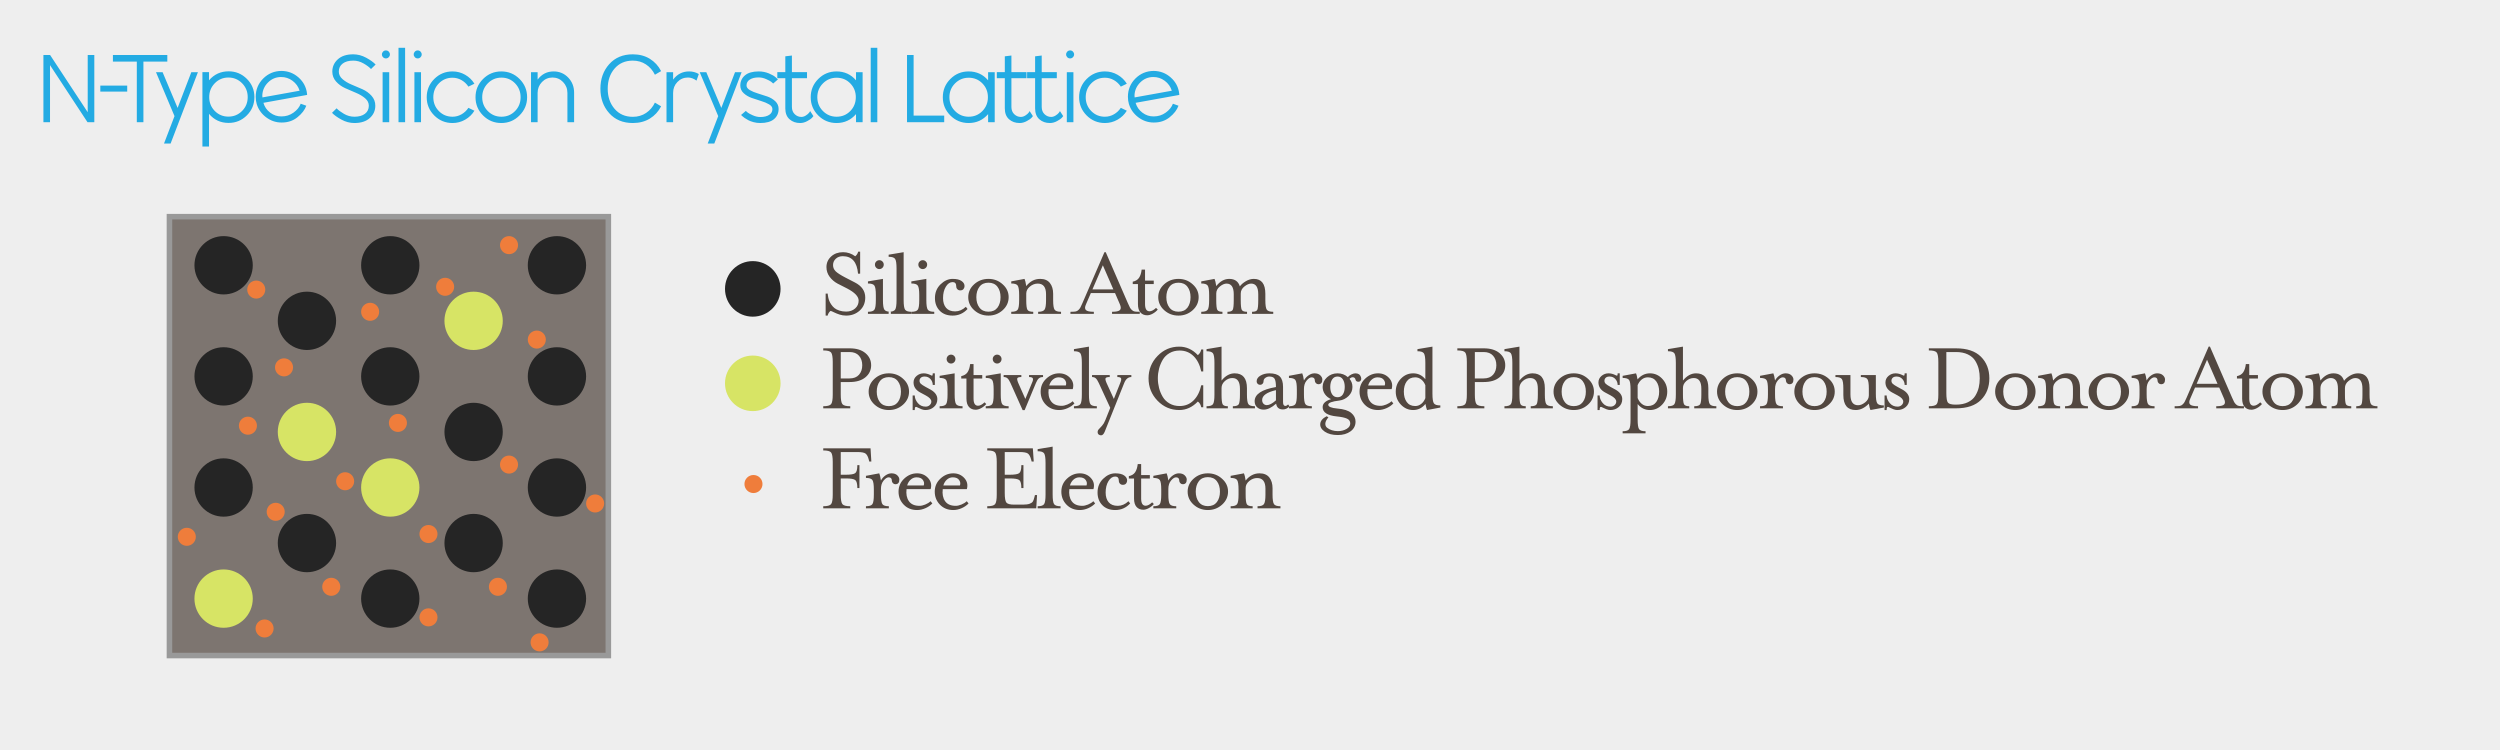 <?xml version="1.0" encoding="UTF-8"?>
<svg width="900px" height="270px" viewBox="0 0 900 270" version="1.1" xmlns="http://www.w3.org/2000/svg" xmlns:xlink="http://www.w3.org/1999/xlink">
    <!-- Generator: Sketch 52.5 (67469) - http://www.bohemiancoding.com/sketch -->
    <title>N-Type_Silicon_Crystal_Lattice</title>
    <desc>Created with Sketch.</desc>
    <g id="N-Type_Silicon_Crystal_Lattice" stroke="none" stroke-width="1" fill="none" fill-rule="evenodd">
        <rect id="Rectangle" fill="#EEEEEE" x="0" y="0" width="900" height="430"></rect>
        <g id="Illustration" transform="translate(60, 77)">
            <g id="Lattice">
                <g>
                    <rect id="Rectangle" stroke="#999999" stroke-width="2" fill="#7D7570" x="1" y="1" width="158" height="158"></rect>
                    <circle id="Oval-Copy-3" fill="#252525" cx="20.5" cy="18.5" r="10.5"></circle>
                    <circle id="Oval-Copy-5" fill="#252525" cx="20.5" cy="58.5" r="10.5"></circle>
                    <circle id="Oval-Copy-6" fill="#252525" cx="20.5" cy="98.5" r="10.5"></circle>
                    <circle id="Oval-Copy-10" fill="#252525" cx="50.5" cy="38.5" r="10.5"></circle>
                    <circle id="Oval-Copy-9" fill="#D7E465" cx="50.5" cy="78.5" r="10.5"></circle>
                    <circle id="Oval-Copy-31" fill="#EF7D3B" cx="29.25" cy="76.25" r="3.25"></circle>
                    <circle id="Oval-Copy-32" fill="#EF7D3B" cx="42.25" cy="55.25" r="3.25"></circle>
                    <circle id="Oval-Copy-33" fill="#EF7D3B" cx="32.25" cy="27.25" r="3.25"></circle>
                    <circle id="Oval-Copy-34" fill="#EF7D3B" cx="73.25" cy="35.25" r="3.25"></circle>
                    <circle id="Oval-Copy-35" fill="#EF7D3B" cx="83.25" cy="75.25" r="3.25"></circle>
                    <circle id="Oval-Copy-36" fill="#EF7D3B" cx="64.25" cy="96.25" r="3.25"></circle>
                    <circle id="Oval-Copy-37" fill="#EF7D3B" cx="39.25" cy="107.25" r="3.25"></circle>
                    <circle id="Oval-Copy-38" fill="#EF7D3B" cx="35.25" cy="149.25" r="3.25"></circle>
                    <circle id="Oval-Copy-39" fill="#EF7D3B" cx="7.25" cy="116.25" r="3.25"></circle>
                    <circle id="Oval-Copy-40" fill="#EF7D3B" cx="59.25" cy="134.25" r="3.25"></circle>
                    <circle id="Oval-Copy-41" fill="#EF7D3B" cx="119.25" cy="134.25" r="3.25"></circle>
                    <circle id="Oval-Copy-42" fill="#EF7D3B" cx="94.25" cy="115.25" r="3.25"></circle>
                    <circle id="Oval-Copy-43" fill="#EF7D3B" cx="94.25" cy="145.25" r="3.25"></circle>
                    <circle id="Oval-Copy-44" fill="#EF7D3B" cx="134.25" cy="154.25" r="3.25"></circle>
                    <circle id="Oval-Copy-45" fill="#EF7D3B" cx="154.25" cy="104.25" r="3.25"></circle>
                    <circle id="Oval-Copy-46" fill="#EF7D3B" cx="123.25" cy="90.25" r="3.25"></circle>
                    <circle id="Oval-Copy-47" fill="#EF7D3B" cx="133.25" cy="45.25" r="3.25"></circle>
                    <circle id="Oval-Copy-48" fill="#EF7D3B" cx="123.25" cy="11.25" r="3.25"></circle>
                    <circle id="Oval-Copy-49" fill="#EF7D3B" cx="100.25" cy="26.25" r="3.25"></circle>
                    <circle id="Oval-Copy-8" fill="#252525" cx="50.5" cy="118.5" r="10.5"></circle>
                    <circle id="Oval-Copy-26" fill="#D7E465" cx="110.5" cy="38.5" r="10.5"></circle>
                    <circle id="Oval-Copy-25" fill="#252525" cx="110.5" cy="78.5" r="10.5"></circle>
                    <circle id="Oval-Copy-24" fill="#252525" cx="110.5" cy="118.5" r="10.5"></circle>
                    <circle id="Oval-Copy-7" fill="#D7E465" cx="20.5" cy="138.5" r="10.5"></circle>
                    <circle id="Oval-Copy-23" fill="#252525" cx="80.5" cy="18.5" r="10.5"></circle>
                    <circle id="Oval-Copy-22" fill="#252525" cx="80.5" cy="58.5" r="10.5"></circle>
                    <circle id="Oval-Copy-21" fill="#D7E465" cx="80.5" cy="98.5" r="10.5"></circle>
                    <circle id="Oval-Copy-20" fill="#252525" cx="80.5" cy="138.5" r="10.5"></circle>
                    <circle id="Oval-Copy-30" fill="#252525" cx="140.5" cy="18.5" r="10.5"></circle>
                    <circle id="Oval-Copy-29" fill="#252525" cx="140.5" cy="58.5" r="10.5"></circle>
                    <circle id="Oval-Copy-28" fill="#252525" cx="140.5" cy="98.5" r="10.5"></circle>
                    <circle id="Oval-Copy-27" fill="#252525" cx="140.5" cy="138.5" r="10.5"></circle>
                </g>
            </g>
            <g id="Index" transform="translate(201, 11)">
                <g id="Free-Hole" transform="translate(7, 70)">
                    <circle id="Oval-Copy-11" fill="#EF7D3B" cx="3.25" cy="16.25" r="3.25"></circle>
                    <path d="M34.668,4.732 L34.668,12.904 L36.468,12.904 C38.268,12.904 39.414,12.706 39.906,12.31 C40.398,11.914 40.644,10.96 40.644,9.448 L41.4,9.448 L41.4,17.692 L40.644,17.692 C40.644,16.18 40.398,15.226 39.906,14.83 C39.414,14.434 38.268,14.236 36.468,14.236 L34.668,14.236 L34.668,20.032 C34.668,21.832 34.866,22.984 35.262,23.488 C35.658,23.992 36.6,24.244 38.088,24.244 L38.088,25 L28.368,25 L28.368,24.244 C29.856,24.244 30.798,23.992 31.194,23.488 C31.59,22.984 31.788,21.832 31.788,20.032 L31.788,8.332 C31.788,6.532 31.59,5.386 31.194,4.894 C30.798,4.402 29.856,4.156 28.368,4.156 L28.368,3.4 L45.396,3.4 L45.684,8.152 L44.928,8.152 L44.748,7.432 C44.484,6.4 44.112,5.692 43.632,5.308 C43.152,4.924 42.144,4.732 40.608,4.732 L34.668,4.732 Z M55.764,14.632 C55.764,15.76 55.284,16.324 54.324,16.324 C53.988,16.324 53.694,16.192 53.442,15.928 C53.19,15.664 53.064,15.364 53.064,15.028 C53.064,14.236 52.68,13.84 51.912,13.84 C51.36,13.84 50.76,14.224 50.112,14.992 C49.464,15.76 49.14,16.78 49.14,18.052 L49.14,20.032 C49.14,21.832 49.314,22.984 49.662,23.488 C50.01,23.992 50.784,24.244 51.984,24.244 L51.984,25 L43.74,25 L43.74,24.244 C44.94,24.244 45.714,23.992 46.062,23.488 C46.41,22.984 46.584,21.832 46.584,20.032 L46.584,18.232 C46.584,16.456 46.41,15.316 46.062,14.812 C45.714,14.308 44.94,14.056 43.74,14.056 L43.74,13.3 L48.528,12.4 C48.744,12.856 48.948,13.72 49.14,14.992 C49.5,14.272 50.04,13.66 50.76,13.156 C51.48,12.652 52.2,12.4 52.92,12.4 C53.832,12.4 54.534,12.64 55.026,13.12 C55.518,13.6 55.764,14.104 55.764,14.632 Z M58.572,16.756 L64.548,16.756 C64.788,16.084 64.686,15.43 64.242,14.794 C63.798,14.158 63.036,13.84 61.956,13.84 C61.188,13.84 60.498,14.104 59.886,14.632 C59.274,15.16 58.836,15.868 58.572,16.756 Z M58.356,18.088 C58.14,19.864 58.422,21.31 59.202,22.426 C59.982,23.542 61.26,24.1 63.036,24.1 C63.636,24.1 64.32,23.944 65.088,23.632 C65.856,23.32 66.492,22.924 66.996,22.444 L67.644,23.236 C66.996,23.932 66.168,24.502 65.16,24.946 C64.152,25.39 63.144,25.612 62.136,25.612 C60.192,25.612 58.596,24.97 57.348,23.686 C56.1,22.402 55.476,20.836 55.476,18.988 C55.476,17.14 56.154,15.58 57.51,14.308 C58.866,13.036 60.408,12.4 62.136,12.4 C63.768,12.4 65.1,12.97 66.132,14.11 C67.164,15.25 67.464,16.576 67.032,18.088 L58.356,18.088 Z M71.604,16.756 L77.58,16.756 C77.82,16.084 77.718,15.43 77.274,14.794 C76.83,14.158 76.068,13.84 74.988,13.84 C74.22,13.84 73.53,14.104 72.918,14.632 C72.306,15.16 71.868,15.868 71.604,16.756 Z M71.388,18.088 C71.172,19.864 71.454,21.31 72.234,22.426 C73.014,23.542 74.292,24.1 76.068,24.1 C76.668,24.1 77.352,23.944 78.12,23.632 C78.888,23.32 79.524,22.924 80.028,22.444 L80.676,23.236 C80.028,23.932 79.2,24.502 78.192,24.946 C77.184,25.39 76.176,25.612 75.168,25.612 C73.224,25.612 71.628,24.97 70.38,23.686 C69.132,22.402 68.508,20.836 68.508,18.988 C68.508,17.14 69.186,15.58 70.542,14.308 C71.898,13.036 73.44,12.4 75.168,12.4 C76.8,12.4 78.132,12.97 79.164,14.11 C80.196,15.25 80.496,16.576 80.064,18.088 L71.388,18.088 Z M87.408,25 L87.408,24.244 C88.896,24.244 89.838,23.992 90.234,23.488 C90.63,22.984 90.828,21.832 90.828,20.032 L90.828,8.332 C90.828,6.532 90.63,5.386 90.234,4.894 C89.838,4.402 88.896,4.156 87.408,4.156 L87.408,3.4 L103.824,3.4 L104.148,8.152 L103.392,8.152 L103.212,7.432 C102.924,6.376 102.54,5.662 102.06,5.29 C101.58,4.918 100.572,4.732 99.036,4.732 L93.708,4.732 L93.708,12.904 L95.508,12.904 C97.308,12.904 98.454,12.706 98.946,12.31 C99.438,11.914 99.684,10.96 99.684,9.448 L100.44,9.448 L100.44,17.692 L99.684,17.692 C99.684,16.18 99.438,15.226 98.946,14.83 C98.454,14.434 97.308,14.236 95.508,14.236 L93.708,14.236 L93.708,19.492 C93.708,21.292 93.906,22.438 94.302,22.93 C94.698,23.422 95.64,23.668 97.128,23.668 L100.224,23.668 C101.304,23.668 102.126,23.56 102.69,23.344 C103.254,23.128 103.638,22.852 103.842,22.516 C104.046,22.18 104.232,21.652 104.4,20.932 L104.58,20.212 L105.336,20.212 L105.048,25 L87.408,25 Z M113.796,25 L105.552,25 L105.552,24.244 C106.752,24.244 107.526,23.992 107.874,23.488 C108.222,22.984 108.396,21.832 108.396,20.032 L108.396,8.656 C108.396,6.856 108.222,5.704 107.874,5.2 C107.526,4.696 106.752,4.444 105.552,4.444 L105.552,3.688 L110.952,2.788 L110.952,20.032 C110.952,21.832 111.126,22.984 111.474,23.488 C111.822,23.992 112.596,24.244 113.796,24.244 L113.796,25 Z M117.18,16.756 L123.156,16.756 C123.396,16.084 123.294,15.43 122.85,14.794 C122.406,14.158 121.644,13.84 120.564,13.84 C119.796,13.84 119.106,14.104 118.494,14.632 C117.882,15.16 117.444,15.868 117.18,16.756 Z M116.964,18.088 C116.748,19.864 117.03,21.31 117.81,22.426 C118.59,23.542 119.868,24.1 121.644,24.1 C122.244,24.1 122.928,23.944 123.696,23.632 C124.464,23.32 125.1,22.924 125.604,22.444 L126.252,23.236 C125.604,23.932 124.776,24.502 123.768,24.946 C122.76,25.39 121.752,25.612 120.744,25.612 C118.8,25.612 117.204,24.97 115.956,23.686 C114.708,22.402 114.084,20.836 114.084,18.988 C114.084,17.14 114.762,15.58 116.118,14.308 C117.474,13.036 119.016,12.4 120.744,12.4 C122.376,12.4 123.708,12.97 124.74,14.11 C125.772,15.25 126.072,16.576 125.64,18.088 L116.964,18.088 Z M133.488,13.552 C132.528,13.552 131.712,14.104 131.04,15.208 C130.368,16.312 130.032,17.68 130.032,19.312 C130.032,20.8 130.398,21.97 131.13,22.822 C131.862,23.674 132.948,24.1 134.388,24.1 C135.78,24.1 137.064,23.548 138.24,22.444 L138.852,23.236 C137.388,24.82 135.6,25.612 133.488,25.612 C131.52,25.612 129.966,25.024 128.826,23.848 C127.686,22.672 127.116,21.16 127.116,19.312 C127.116,17.32 127.788,15.67 129.132,14.362 C130.476,13.054 131.928,12.4 133.488,12.4 C134.904,12.4 135.972,12.652 136.692,13.156 C137.412,13.66 137.772,14.272 137.772,14.992 C137.772,15.376 137.646,15.73 137.394,16.054 C137.142,16.378 136.74,16.54 136.188,16.54 C135.804,16.54 135.474,16.402 135.198,16.126 C134.922,15.85 134.784,15.508 134.784,15.1 C134.784,14.068 134.352,13.552 133.488,13.552 Z M140.256,14.272 L138.384,14.272 L138.384,13.408 C139.416,13.192 140.172,12.724 140.652,12.004 C141.132,11.284 141.444,10.3 141.588,9.052 L142.812,9.052 L142.812,13.012 L145.944,13.012 L145.944,14.272 L142.812,14.272 L142.812,21.472 C142.812,23.2 143.352,24.064 144.432,24.064 C145.128,24.064 145.908,23.656 146.772,22.84 L147.384,23.452 C146.88,24.052 146.274,24.544 145.566,24.928 C144.858,25.312 144.204,25.504 143.604,25.504 C142.572,25.504 141.756,25.168 141.156,24.496 C140.556,23.824 140.256,22.816 140.256,21.472 L140.256,14.272 Z M159.228,14.632 C159.228,15.76 158.748,16.324 157.788,16.324 C157.452,16.324 157.158,16.192 156.906,15.928 C156.654,15.664 156.528,15.364 156.528,15.028 C156.528,14.236 156.144,13.84 155.376,13.84 C154.824,13.84 154.224,14.224 153.576,14.992 C152.928,15.76 152.604,16.78 152.604,18.052 L152.604,20.032 C152.604,21.832 152.778,22.984 153.126,23.488 C153.474,23.992 154.248,24.244 155.448,24.244 L155.448,25 L147.204,25 L147.204,24.244 C148.404,24.244 149.178,23.992 149.526,23.488 C149.874,22.984 150.048,21.832 150.048,20.032 L150.048,18.232 C150.048,16.456 149.874,15.316 149.526,14.812 C149.178,14.308 148.404,14.056 147.204,14.056 L147.204,13.3 L151.992,12.4 C152.208,12.856 152.412,13.72 152.604,14.992 C152.964,14.272 153.504,13.66 154.224,13.156 C154.944,12.652 155.664,12.4 156.384,12.4 C157.296,12.4 157.998,12.64 158.49,13.12 C158.982,13.6 159.228,14.104 159.228,14.632 Z M171.936,14.344 C173.376,15.616 174.096,17.164 174.096,18.988 C174.096,20.812 173.382,22.372 171.954,23.668 C170.526,24.964 168.816,25.612 166.824,25.612 C164.832,25.612 163.122,24.964 161.694,23.668 C160.266,22.372 159.552,20.812 159.552,18.988 C159.552,17.164 160.266,15.61 161.694,14.326 C163.122,13.042 164.832,12.4 166.824,12.4 C168.816,12.4 170.52,13.048 171.936,14.344 Z M170.064,22.768 C170.808,21.784 171.18,20.524 171.18,18.988 C171.18,17.452 170.808,16.198 170.064,15.226 C169.32,14.254 168.24,13.768 166.824,13.768 C165.408,13.768 164.328,14.26 163.584,15.244 C162.84,16.228 162.468,17.476 162.468,18.988 C162.468,20.5 162.84,21.748 163.584,22.732 C164.328,23.716 165.408,24.208 166.824,24.208 C168.24,24.208 169.32,23.728 170.064,22.768 Z M180.432,14.992 C181.8,13.264 183.468,12.4 185.436,12.4 C186.996,12.4 188.166,12.892 188.946,13.876 C189.726,14.86 190.116,16.156 190.116,17.764 L190.116,20.032 C190.116,21.832 190.29,22.984 190.638,23.488 C190.986,23.992 191.76,24.244 192.96,24.244 L192.96,25 L184.716,25 L184.716,24.244 C185.892,24.244 186.66,23.986 187.02,23.47 C187.38,22.954 187.56,21.808 187.56,20.032 L187.56,17.944 C187.56,15.376 186.564,14.092 184.572,14.092 C183.54,14.092 182.592,14.452 181.728,15.172 C180.864,15.892 180.432,16.732 180.432,17.692 L180.432,20.032 C180.432,21.88 180.576,23.044 180.864,23.524 C181.152,24.004 181.848,24.244 182.952,24.244 L182.952,25 L175.032,25 L175.032,24.244 C176.232,24.244 177.006,23.992 177.354,23.488 C177.702,22.984 177.876,21.832 177.876,20.032 L177.876,18.232 C177.876,16.456 177.702,15.316 177.354,14.812 C177.006,14.308 176.232,14.056 175.032,14.056 L175.032,13.3 L179.82,12.4 C180.036,12.856 180.24,13.72 180.432,14.992 Z" id="Free-Electron-Copy" fill="#524740"></path>
                </g>
                <g id="--Atom" transform="translate(0, 34)">
                    <circle id="Oval-Copy-11" fill="#D7E465" cx="10" cy="16" r="10"></circle>
                    <path d="M44.872,3.4 C47.296,3.4 49.192,3.976 50.56,5.128 C51.928,6.28 52.612,7.732 52.612,9.484 C52.612,11.236 51.928,12.682 50.56,13.822 C49.192,14.962 47.296,15.532 44.872,15.532 L41.668,15.532 L41.668,20.032 C41.668,21.832 41.866,22.984 42.262,23.488 C42.658,23.992 43.6,24.244 45.088,24.244 L45.088,25 L35.368,25 L35.368,24.244 C36.856,24.244 37.798,23.992 38.194,23.488 C38.59,22.984 38.788,21.832 38.788,20.032 L38.788,8.332 C38.788,6.532 38.59,5.386 38.194,4.894 C37.798,4.402 36.856,4.156 35.368,4.156 L35.368,3.4 L44.872,3.4 Z M44.836,14.236 C46.324,14.236 47.458,13.792 48.238,12.904 C49.018,12.016 49.408,10.876 49.408,9.484 C49.408,8.092 49.018,6.952 48.238,6.064 C47.458,5.176 46.324,4.732 44.836,4.732 L41.668,4.732 L41.668,14.236 L44.836,14.236 Z M64.096,14.344 C65.536,15.616 66.256,17.164 66.256,18.988 C66.256,20.812 65.542,22.372 64.114,23.668 C62.686,24.964 60.976,25.612 58.984,25.612 C56.992,25.612 55.282,24.964 53.854,23.668 C52.426,22.372 51.712,20.812 51.712,18.988 C51.712,17.164 52.426,15.61 53.854,14.326 C55.282,13.042 56.992,12.4 58.984,12.4 C60.976,12.4 62.68,13.048 64.096,14.344 Z M62.224,22.768 C62.968,21.784 63.34,20.524 63.34,18.988 C63.34,17.452 62.968,16.198 62.224,15.226 C61.48,14.254 60.4,13.768 58.984,13.768 C57.568,13.768 56.488,14.26 55.744,15.244 C55,16.228 54.628,17.476 54.628,18.988 C54.628,20.5 55,21.748 55.744,22.732 C56.488,23.716 57.568,24.208 58.984,24.208 C60.4,24.208 61.48,23.728 62.224,22.768 Z M76.444,21.688 C76.444,22.84 76.03,23.782 75.202,24.514 C74.374,25.246 73.36,25.612 72.16,25.612 C71.728,25.612 71.284,25.528 70.828,25.36 C70.372,25.192 70.006,25.03 69.73,24.874 C69.454,24.718 69.196,24.598 68.956,24.514 C68.716,24.43 68.548,24.472 68.452,24.64 C68.356,24.808 68.308,25.132 68.308,25.612 L67.552,25.612 L67.552,20.356 L68.308,20.356 C68.308,21.292 68.668,22.198 69.388,23.074 C70.108,23.95 71.056,24.388 72.232,24.388 C72.808,24.388 73.294,24.208 73.69,23.848 C74.086,23.488 74.284,23.056 74.284,22.552 C74.284,21.808 73.612,21.076 72.268,20.356 L70.252,19.276 C68.668,18.412 67.876,17.212 67.876,15.676 C67.876,14.74 68.242,13.96 68.974,13.336 C69.706,12.712 70.552,12.4 71.512,12.4 C72.328,12.4 73.168,12.616 74.032,13.048 C74.32,13.216 74.518,13.27 74.626,13.21 C74.734,13.15 74.788,12.88 74.788,12.4 L75.544,12.4 L75.544,16.576 L74.788,16.576 C74.788,15.784 74.518,15.082 73.978,14.47 C73.438,13.858 72.736,13.552 71.872,13.552 C71.272,13.552 70.816,13.696 70.504,13.984 C70.192,14.272 70.036,14.644 70.036,15.1 C70.036,15.508 70.192,15.862 70.504,16.162 C70.816,16.462 71.392,16.84 72.232,17.296 L73.96,18.232 C75.616,19.168 76.444,20.32 76.444,21.688 Z M85.516,25 L77.272,25 L77.272,24.244 C78.472,24.244 79.246,23.992 79.594,23.488 C79.942,22.984 80.116,21.832 80.116,20.032 L80.116,18.232 C80.116,16.456 79.942,15.316 79.594,14.812 C79.246,14.308 78.472,14.056 77.272,14.056 L77.272,13.3 L82.672,12.4 L82.672,20.032 C82.672,21.832 82.846,22.984 83.194,23.488 C83.542,23.992 84.316,24.244 85.516,24.244 L85.516,25 Z M82.96,7.252 C82.96,7.708 82.804,8.092 82.492,8.404 C82.18,8.716 81.808,8.872 81.376,8.872 C80.944,8.872 80.572,8.716 80.26,8.404 C79.948,8.092 79.792,7.708 79.792,7.252 C79.792,6.82 79.948,6.448 80.26,6.136 C80.572,5.824 80.944,5.668 81.376,5.668 C81.808,5.668 82.18,5.824 82.492,6.136 C82.804,6.448 82.96,6.82 82.96,7.252 Z M86.92,14.272 L85.048,14.272 L85.048,13.408 C86.08,13.192 86.836,12.724 87.316,12.004 C87.796,11.284 88.108,10.3 88.252,9.052 L89.476,9.052 L89.476,13.012 L92.608,13.012 L92.608,14.272 L89.476,14.272 L89.476,21.472 C89.476,23.2 90.016,24.064 91.096,24.064 C91.792,24.064 92.572,23.656 93.436,22.84 L94.048,23.452 C93.544,24.052 92.938,24.544 92.23,24.928 C91.522,25.312 90.868,25.504 90.268,25.504 C89.236,25.504 88.42,25.168 87.82,24.496 C87.22,23.824 86.92,22.816 86.92,21.472 L86.92,14.272 Z M102.112,25 L93.868,25 L93.868,24.244 C95.068,24.244 95.842,23.992 96.19,23.488 C96.538,22.984 96.712,21.832 96.712,20.032 L96.712,18.232 C96.712,16.456 96.538,15.316 96.19,14.812 C95.842,14.308 95.068,14.056 93.868,14.056 L93.868,13.3 L99.268,12.4 L99.268,20.032 C99.268,21.832 99.442,22.984 99.79,23.488 C100.138,23.992 100.912,24.244 102.112,24.244 L102.112,25 Z M99.556,7.252 C99.556,7.708 99.4,8.092 99.088,8.404 C98.776,8.716 98.404,8.872 97.972,8.872 C97.54,8.872 97.168,8.716 96.856,8.404 C96.544,8.092 96.388,7.708 96.388,7.252 C96.388,6.82 96.544,6.448 96.856,6.136 C97.168,5.824 97.54,5.668 97.972,5.668 C98.404,5.668 98.776,5.824 99.088,6.136 C99.4,6.448 99.556,6.82 99.556,7.252 Z M114.496,13.732 C113.872,13.732 113.374,13.888 113.002,14.2 C112.63,14.512 112.276,15.064 111.94,15.856 L107.872,25.648 L107.152,25.648 L102.76,15.856 C102.4,15.064 102.046,14.512 101.698,14.2 C101.35,13.888 100.888,13.732 100.312,13.732 L100.312,13.012 L106.684,13.012 L106.684,13.732 C105.868,13.732 105.388,13.87 105.244,14.146 C105.1,14.422 105.208,14.992 105.568,15.856 L108.124,21.616 L110.5,15.856 C110.86,15.088 110.968,14.542 110.824,14.218 C110.68,13.894 110.224,13.732 109.456,13.732 L109.456,13.012 L114.496,13.012 L114.496,13.732 Z M116.728,16.756 L122.704,16.756 C122.944,16.084 122.842,15.43 122.398,14.794 C121.954,14.158 121.192,13.84 120.112,13.84 C119.344,13.84 118.654,14.104 118.042,14.632 C117.43,15.16 116.992,15.868 116.728,16.756 Z M116.512,18.088 C116.296,19.864 116.578,21.31 117.358,22.426 C118.138,23.542 119.416,24.1 121.192,24.1 C121.792,24.1 122.476,23.944 123.244,23.632 C124.012,23.32 124.648,22.924 125.152,22.444 L125.8,23.236 C125.152,23.932 124.324,24.502 123.316,24.946 C122.308,25.39 121.3,25.612 120.292,25.612 C118.348,25.612 116.752,24.97 115.504,23.686 C114.256,22.402 113.632,20.836 113.632,18.988 C113.632,17.14 114.31,15.58 115.666,14.308 C117.022,13.036 118.564,12.4 120.292,12.4 C121.924,12.4 123.256,12.97 124.288,14.11 C125.32,15.25 125.62,16.576 125.188,18.088 L116.512,18.088 Z M133.864,25 L125.62,25 L125.62,24.244 C126.82,24.244 127.594,23.992 127.942,23.488 C128.29,22.984 128.464,21.832 128.464,20.032 L128.464,8.656 C128.464,6.856 128.29,5.704 127.942,5.2 C127.594,4.696 126.82,4.444 125.62,4.444 L125.62,3.688 L131.02,2.788 L131.02,20.032 C131.02,21.832 131.194,22.984 131.542,23.488 C131.89,23.992 132.664,24.244 133.864,24.244 L133.864,25 Z M134.152,33.532 C134.152,33.148 134.296,32.806 134.584,32.506 C134.872,32.206 135.25,31.798 135.718,31.282 C136.186,30.766 136.576,30.112 136.888,29.32 L138.688,24.82 L134.548,15.856 C134.164,15.04 133.804,14.482 133.468,14.182 C133.132,13.882 132.688,13.732 132.136,13.732 L132.136,13.012 L138.508,13.012 L138.508,13.732 C137.692,13.732 137.2,13.864 137.032,14.128 C136.864,14.392 136.972,14.968 137.356,15.856 L139.984,21.616 L142.288,15.856 C142.624,15.04 142.72,14.482 142.576,14.182 C142.432,13.882 141.988,13.732 141.244,13.732 L141.244,13.012 L146.284,13.012 L146.284,13.732 C145.156,13.732 144.304,14.44 143.728,15.856 L136.708,33.388 C136.348,34.276 135.904,34.72 135.376,34.72 C135.064,34.72 134.782,34.624 134.53,34.432 C134.278,34.24 134.152,33.94 134.152,33.532 Z M172.168,24.604 L171.448,24.604 C171.256,23.668 170.848,22.984 170.224,22.552 C168.256,24.592 166.024,25.612 163.528,25.612 C160.48,25.612 157.876,24.496 155.716,22.264 C153.556,20.032 152.476,17.344 152.476,14.2 C152.476,11.056 153.556,8.368 155.716,6.136 C157.876,3.904 160.48,2.788 163.528,2.788 C166.072,2.788 168.304,3.808 170.224,5.848 C170.872,5.344 171.28,4.66 171.448,3.796 L172.168,3.796 L172.168,11.716 L171.448,11.716 C170.944,9.34 170.014,7.492 168.658,6.172 C167.302,4.852 165.64,4.192 163.672,4.192 C162.304,4.192 161.092,4.498 160.036,5.11 C158.98,5.722 158.158,6.532 157.57,7.54 C156.982,8.548 156.544,9.616 156.256,10.744 C155.968,11.872 155.824,13.024 155.824,14.2 C155.824,15.376 155.968,16.528 156.256,17.656 C156.544,18.784 156.982,19.846 157.57,20.842 C158.158,21.838 158.98,22.642 160.036,23.254 C161.092,23.866 162.304,24.172 163.672,24.172 C165.64,24.172 167.302,23.506 168.658,22.174 C170.014,20.842 170.944,19.012 171.448,16.684 L172.168,16.684 L172.168,24.604 Z M190.78,25 L182.824,25 L182.824,24.244 C183.952,24.244 184.66,24.004 184.948,23.524 C185.236,23.044 185.38,21.88 185.38,20.032 L185.38,17.944 C185.38,15.376 184.468,14.092 182.644,14.092 C181.684,14.092 180.796,14.446 179.98,15.154 C179.164,15.862 178.756,16.708 178.756,17.692 L178.756,20.032 C178.756,21.904 178.888,23.074 179.152,23.542 C179.416,24.01 180.04,24.244 181.024,24.244 L181.024,25 L173.356,25 L173.356,24.244 C174.556,24.244 175.33,23.992 175.678,23.488 C176.026,22.984 176.2,21.832 176.2,20.032 L176.2,8.656 C176.2,6.856 176.026,5.704 175.678,5.2 C175.33,4.696 174.556,4.444 173.356,4.444 L173.356,3.688 L178.756,2.788 L178.756,14.992 C180.172,13.264 181.744,12.4 183.472,12.4 C186.424,12.4 187.9,14.188 187.9,17.764 L187.9,20.032 C187.9,21.832 188.074,22.984 188.422,23.488 C188.77,23.992 189.556,24.244 190.78,24.244 L190.78,25 Z M203.236,24.28 C202.54,25.024 201.748,25.396 200.86,25.396 C199.42,25.396 198.604,24.7 198.412,23.308 C196.804,24.748 195.304,25.468 193.912,25.468 C193,25.468 192.232,25.198 191.608,24.658 C190.984,24.118 190.672,23.38 190.672,22.444 C190.672,19.924 193.228,18.22 198.34,17.332 C198.34,15.916 198.184,14.932 197.872,14.38 C197.56,13.828 196.912,13.552 195.928,13.552 C195.448,13.552 194.986,13.708 194.542,14.02 C194.098,14.332 193.876,14.752 193.876,15.28 C193.876,15.64 193.756,15.94 193.516,16.18 C193.276,16.42 192.988,16.54 192.652,16.54 C192.292,16.54 191.992,16.42 191.752,16.18 C191.512,15.94 191.392,15.64 191.392,15.28 C191.392,14.44 191.854,13.75 192.778,13.21 C193.702,12.67 194.764,12.4 195.964,12.4 C197.716,12.4 198.976,12.784 199.744,13.552 C200.512,14.32 200.896,15.568 200.896,17.296 L200.896,22.732 C200.896,23.668 201.172,24.136 201.724,24.136 C202.036,24.136 202.372,23.956 202.732,23.596 L203.236,24.28 Z M198.34,22.12 L198.34,18.448 C195.028,19.216 193.372,20.404 193.372,22.012 C193.372,22.564 193.534,23.008 193.858,23.344 C194.182,23.68 194.584,23.848 195.064,23.848 C195.952,23.848 197.044,23.272 198.34,22.12 Z M215.044,14.632 C215.044,15.76 214.564,16.324 213.604,16.324 C213.268,16.324 212.974,16.192 212.722,15.928 C212.47,15.664 212.344,15.364 212.344,15.028 C212.344,14.236 211.96,13.84 211.192,13.84 C210.64,13.84 210.04,14.224 209.392,14.992 C208.744,15.76 208.42,16.78 208.42,18.052 L208.42,20.032 C208.42,21.832 208.594,22.984 208.942,23.488 C209.29,23.992 210.064,24.244 211.264,24.244 L211.264,25 L203.02,25 L203.02,24.244 C204.22,24.244 204.994,23.992 205.342,23.488 C205.69,22.984 205.864,21.832 205.864,20.032 L205.864,18.232 C205.864,16.456 205.69,15.316 205.342,14.812 C204.994,14.308 204.22,14.056 203.02,14.056 L203.02,13.3 L207.808,12.4 C208.024,12.856 208.228,13.72 208.42,14.992 C208.78,14.272 209.32,13.66 210.04,13.156 C210.76,12.652 211.48,12.4 212.2,12.4 C213.112,12.4 213.814,12.64 214.306,13.12 C214.798,13.6 215.044,14.104 215.044,14.632 Z M222.424,19.996 C222.88,19.3 223.108,18.4 223.108,17.296 C223.108,16.192 222.886,15.292 222.442,14.596 C221.998,13.9 221.356,13.552 220.516,13.552 C219.676,13.552 219.028,13.9 218.572,14.596 C218.116,15.292 217.888,16.192 217.888,17.296 C217.888,18.4 218.116,19.294 218.572,19.978 C219.028,20.662 219.676,21.004 220.516,21.004 C221.356,21.004 221.992,20.668 222.424,19.996 Z M217.168,23.704 C217.168,24.424 218.26,24.88 220.444,25.072 C222.748,25.264 224.416,25.792 225.448,26.656 C226.48,27.52 226.996,28.564 226.996,29.788 C226.996,31.252 226.39,32.422 225.178,33.298 C223.966,34.174 222.448,34.612 220.624,34.612 C218.68,34.612 217.114,34.21 215.926,33.406 C214.738,32.602 214.192,31.66 214.288,30.58 C214.384,29.5 215.152,28.588 216.592,27.844 L217.24,28.24 C216.544,29.032 216.172,29.758 216.124,30.418 C216.076,31.078 216.286,31.6 216.754,31.984 C217.222,32.368 217.798,32.668 218.482,32.884 C219.166,33.1 219.88,33.208 220.624,33.208 C221.8,33.208 222.838,32.95 223.738,32.434 C224.638,31.918 225.088,31.252 225.088,30.436 C225.088,29.644 224.698,29.068 223.918,28.708 C223.138,28.348 221.92,28.084 220.264,27.916 C216.856,27.58 215.152,26.464 215.152,24.568 C215.152,23.272 216.16,22.312 218.176,21.688 C217.24,21.256 216.502,20.656 215.962,19.888 C215.422,19.12 215.152,18.256 215.152,17.296 C215.152,15.952 215.674,14.8 216.718,13.84 C217.762,12.88 219.028,12.4 220.516,12.4 C221.956,12.4 223.192,12.856 224.224,13.768 C224.536,13.384 224.962,13.06 225.502,12.796 C226.042,12.532 226.516,12.4 226.924,12.4 C227.98,12.4 228.652,12.844 228.94,13.732 C229.156,14.404 229.048,14.908 228.616,15.244 C228.472,15.364 228.304,15.424 228.112,15.424 C227.752,15.448 227.482,15.376 227.302,15.208 C227.122,15.04 227.014,14.854 226.978,14.65 C226.942,14.446 226.846,14.254 226.69,14.074 C226.534,13.894 226.288,13.804 225.952,13.804 C225.592,13.804 225.22,13.996 224.836,14.38 C225.532,15.22 225.88,16.192 225.88,17.296 C225.88,18.568 225.412,19.66 224.476,20.572 C223.54,21.484 222.448,22.024 221.2,22.192 C218.512,22.504 217.168,23.008 217.168,23.704 Z M231.532,16.756 L237.508,16.756 C237.748,16.084 237.646,15.43 237.202,14.794 C236.758,14.158 235.996,13.84 234.916,13.84 C234.148,13.84 233.458,14.104 232.846,14.632 C232.234,15.16 231.796,15.868 231.532,16.756 Z M231.316,18.088 C231.1,19.864 231.382,21.31 232.162,22.426 C232.942,23.542 234.22,24.1 235.996,24.1 C236.596,24.1 237.28,23.944 238.048,23.632 C238.816,23.32 239.452,22.924 239.956,22.444 L240.604,23.236 C239.956,23.932 239.128,24.502 238.12,24.946 C237.112,25.39 236.104,25.612 235.096,25.612 C233.152,25.612 231.556,24.97 230.308,23.686 C229.06,22.402 228.436,20.836 228.436,18.988 C228.436,17.14 229.114,15.58 230.47,14.308 C231.826,13.036 233.368,12.4 235.096,12.4 C236.728,12.4 238.06,12.97 239.092,14.11 C240.124,15.25 240.424,16.576 239.992,18.088 L231.316,18.088 Z M252.124,21.328 L252.124,16.684 C251.788,15.82 251.296,15.13 250.648,14.614 C250,14.098 249.28,13.84 248.488,13.84 C247.144,13.84 246.124,14.32 245.428,15.28 C244.732,16.24 244.384,17.476 244.384,18.988 C244.384,20.524 244.732,21.772 245.428,22.732 C246.124,23.692 247.144,24.172 248.488,24.172 C249.28,24.172 250,23.914 250.648,23.398 C251.296,22.882 251.788,22.192 252.124,21.328 Z M252.124,14.524 L252.124,8.656 C252.124,6.856 251.95,5.704 251.602,5.2 C251.254,4.696 250.48,4.444 249.28,4.444 L249.28,3.688 L254.68,2.788 L254.68,19.744 C254.68,21.544 254.854,22.696 255.202,23.2 C255.55,23.704 256.324,23.956 257.524,23.956 L257.524,24.712 L252.736,25.612 C252.568,25.252 252.376,24.52 252.16,23.416 C250.984,24.88 249.508,25.612 247.732,25.612 C246.028,25.612 244.558,24.964 243.322,23.668 C242.086,22.372 241.468,20.812 241.468,18.988 C241.468,17.164 242.086,15.61 243.322,14.326 C244.558,13.042 246.028,12.4 247.732,12.4 C249.508,12.4 250.972,13.108 252.124,14.524 Z M273.148,3.4 C275.572,3.4 277.468,3.976 278.836,5.128 C280.204,6.28 280.888,7.732 280.888,9.484 C280.888,11.236 280.204,12.682 278.836,13.822 C277.468,14.962 275.572,15.532 273.148,15.532 L269.944,15.532 L269.944,20.032 C269.944,21.832 270.142,22.984 270.538,23.488 C270.934,23.992 271.876,24.244 273.364,24.244 L273.364,25 L263.644,25 L263.644,24.244 C265.132,24.244 266.074,23.992 266.47,23.488 C266.866,22.984 267.064,21.832 267.064,20.032 L267.064,8.332 C267.064,6.532 266.866,5.386 266.47,4.894 C266.074,4.402 265.132,4.156 263.644,4.156 L263.644,3.4 L273.148,3.4 Z M273.112,14.236 C274.6,14.236 275.734,13.792 276.514,12.904 C277.294,12.016 277.684,10.876 277.684,9.484 C277.684,8.092 277.294,6.952 276.514,6.064 C275.734,5.176 274.6,4.732 273.112,4.732 L269.944,4.732 L269.944,14.236 L273.112,14.236 Z M298.024,25 L290.068,25 L290.068,24.244 C291.196,24.244 291.904,24.004 292.192,23.524 C292.48,23.044 292.624,21.88 292.624,20.032 L292.624,17.944 C292.624,15.376 291.712,14.092 289.888,14.092 C288.928,14.092 288.04,14.446 287.224,15.154 C286.408,15.862 286,16.708 286,17.692 L286,20.032 C286,21.904 286.132,23.074 286.396,23.542 C286.66,24.01 287.284,24.244 288.268,24.244 L288.268,25 L280.6,25 L280.6,24.244 C281.8,24.244 282.574,23.992 282.922,23.488 C283.27,22.984 283.444,21.832 283.444,20.032 L283.444,8.656 C283.444,6.856 283.27,5.704 282.922,5.2 C282.574,4.696 281.8,4.444 280.6,4.444 L280.6,3.688 L286,2.788 L286,14.992 C287.416,13.264 288.988,12.4 290.716,12.4 C293.668,12.4 295.144,14.188 295.144,17.764 L295.144,20.032 C295.144,21.832 295.318,22.984 295.666,23.488 C296.014,23.992 296.8,24.244 298.024,24.244 L298.024,25 Z M310.66,14.344 C312.1,15.616 312.82,17.164 312.82,18.988 C312.82,20.812 312.106,22.372 310.678,23.668 C309.25,24.964 307.54,25.612 305.548,25.612 C303.556,25.612 301.846,24.964 300.418,23.668 C298.99,22.372 298.276,20.812 298.276,18.988 C298.276,17.164 298.99,15.61 300.418,14.326 C301.846,13.042 303.556,12.4 305.548,12.4 C307.54,12.4 309.244,13.048 310.66,14.344 Z M308.788,22.768 C309.532,21.784 309.904,20.524 309.904,18.988 C309.904,17.452 309.532,16.198 308.788,15.226 C308.044,14.254 306.964,13.768 305.548,13.768 C304.132,13.768 303.052,14.26 302.308,15.244 C301.564,16.228 301.192,17.476 301.192,18.988 C301.192,20.5 301.564,21.748 302.308,22.732 C303.052,23.716 304.132,24.208 305.548,24.208 C306.964,24.208 308.044,23.728 308.788,22.768 Z M323.008,21.688 C323.008,22.84 322.594,23.782 321.766,24.514 C320.938,25.246 319.924,25.612 318.724,25.612 C318.292,25.612 317.848,25.528 317.392,25.36 C316.936,25.192 316.57,25.03 316.294,24.874 C316.018,24.718 315.76,24.598 315.52,24.514 C315.28,24.43 315.112,24.472 315.016,24.64 C314.92,24.808 314.872,25.132 314.872,25.612 L314.116,25.612 L314.116,20.356 L314.872,20.356 C314.872,21.292 315.232,22.198 315.952,23.074 C316.672,23.95 317.62,24.388 318.796,24.388 C319.372,24.388 319.858,24.208 320.254,23.848 C320.65,23.488 320.848,23.056 320.848,22.552 C320.848,21.808 320.176,21.076 318.832,20.356 L316.816,19.276 C315.232,18.412 314.44,17.212 314.44,15.676 C314.44,14.74 314.806,13.96 315.538,13.336 C316.27,12.712 317.116,12.4 318.076,12.4 C318.892,12.4 319.732,12.616 320.596,13.048 C320.884,13.216 321.082,13.27 321.19,13.21 C321.298,13.15 321.352,12.88 321.352,12.4 L322.108,12.4 L322.108,16.576 L321.352,16.576 C321.352,15.784 321.082,15.082 320.542,14.47 C320.002,13.858 319.3,13.552 318.436,13.552 C317.836,13.552 317.38,13.696 317.068,13.984 C316.756,14.272 316.6,14.644 316.6,15.1 C316.6,15.508 316.756,15.862 317.068,16.162 C317.38,16.462 317.956,16.84 318.796,17.296 L320.524,18.232 C322.18,19.168 323.008,20.32 323.008,21.688 Z M335.248,22.732 C335.944,21.748 336.292,20.5 336.292,18.988 C336.292,17.476 335.944,16.24 335.248,15.28 C334.552,14.32 333.544,13.84 332.224,13.84 C331.408,13.84 330.682,14.092 330.046,14.596 C329.41,15.1 328.912,15.784 328.552,16.648 L328.552,21.292 C328.912,22.18 329.41,22.882 330.046,23.398 C330.682,23.914 331.408,24.172 332.224,24.172 C333.544,24.172 334.552,23.692 335.248,22.732 Z M328.552,29.068 C328.552,30.844 328.726,31.984 329.074,32.488 C329.422,32.992 330.196,33.244 331.396,33.244 L331.396,34 L323.152,34 L323.152,33.244 C324.352,33.244 325.126,32.998 325.474,32.506 C325.822,32.014 325.996,30.868 325.996,29.068 L325.996,18.232 C325.996,16.432 325.822,15.286 325.474,14.794 C325.126,14.302 324.352,14.056 323.152,14.056 L323.152,13.3 L327.976,12.4 C328.12,12.664 328.3,13.396 328.516,14.596 C329.74,13.132 331.228,12.4 332.98,12.4 C334.684,12.4 336.148,13.042 337.372,14.326 C338.596,15.61 339.208,17.164 339.208,18.988 C339.208,20.812 338.596,22.372 337.372,23.668 C336.148,24.964 334.684,25.612 332.98,25.612 C331.204,25.612 329.728,24.892 328.552,23.452 L328.552,29.068 Z M356.884,25 L348.928,25 L348.928,24.244 C350.056,24.244 350.764,24.004 351.052,23.524 C351.34,23.044 351.484,21.88 351.484,20.032 L351.484,17.944 C351.484,15.376 350.572,14.092 348.748,14.092 C347.788,14.092 346.9,14.446 346.084,15.154 C345.268,15.862 344.86,16.708 344.86,17.692 L344.86,20.032 C344.86,21.904 344.992,23.074 345.256,23.542 C345.52,24.01 346.144,24.244 347.128,24.244 L347.128,25 L339.46,25 L339.46,24.244 C340.66,24.244 341.434,23.992 341.782,23.488 C342.13,22.984 342.304,21.832 342.304,20.032 L342.304,8.656 C342.304,6.856 342.13,5.704 341.782,5.2 C341.434,4.696 340.66,4.444 339.46,4.444 L339.46,3.688 L344.86,2.788 L344.86,14.992 C346.276,13.264 347.848,12.4 349.576,12.4 C352.528,12.4 354.004,14.188 354.004,17.764 L354.004,20.032 C354.004,21.832 354.178,22.984 354.526,23.488 C354.874,23.992 355.66,24.244 356.884,24.244 L356.884,25 Z M369.52,14.344 C370.96,15.616 371.68,17.164 371.68,18.988 C371.68,20.812 370.966,22.372 369.538,23.668 C368.11,24.964 366.4,25.612 364.408,25.612 C362.416,25.612 360.706,24.964 359.278,23.668 C357.85,22.372 357.136,20.812 357.136,18.988 C357.136,17.164 357.85,15.61 359.278,14.326 C360.706,13.042 362.416,12.4 364.408,12.4 C366.4,12.4 368.104,13.048 369.52,14.344 Z M367.648,22.768 C368.392,21.784 368.764,20.524 368.764,18.988 C368.764,17.452 368.392,16.198 367.648,15.226 C366.904,14.254 365.824,13.768 364.408,13.768 C362.992,13.768 361.912,14.26 361.168,15.244 C360.424,16.228 360.052,17.476 360.052,18.988 C360.052,20.5 360.424,21.748 361.168,22.732 C361.912,23.716 362.992,24.208 364.408,24.208 C365.824,24.208 366.904,23.728 367.648,22.768 Z M384.64,14.632 C384.64,15.76 384.16,16.324 383.2,16.324 C382.864,16.324 382.57,16.192 382.318,15.928 C382.066,15.664 381.94,15.364 381.94,15.028 C381.94,14.236 381.556,13.84 380.788,13.84 C380.236,13.84 379.636,14.224 378.988,14.992 C378.34,15.76 378.016,16.78 378.016,18.052 L378.016,20.032 C378.016,21.832 378.19,22.984 378.538,23.488 C378.886,23.992 379.66,24.244 380.86,24.244 L380.86,25 L372.616,25 L372.616,24.244 C373.816,24.244 374.59,23.992 374.938,23.488 C375.286,22.984 375.46,21.832 375.46,20.032 L375.46,18.232 C375.46,16.456 375.286,15.316 374.938,14.812 C374.59,14.308 373.816,14.056 372.616,14.056 L372.616,13.3 L377.404,12.4 C377.62,12.856 377.824,13.72 378.016,14.992 C378.376,14.272 378.916,13.66 379.636,13.156 C380.356,12.652 381.076,12.4 381.796,12.4 C382.708,12.4 383.41,12.64 383.902,13.12 C384.394,13.6 384.64,14.104 384.64,14.632 Z M397.348,14.344 C398.788,15.616 399.508,17.164 399.508,18.988 C399.508,20.812 398.794,22.372 397.366,23.668 C395.938,24.964 394.228,25.612 392.236,25.612 C390.244,25.612 388.534,24.964 387.106,23.668 C385.678,22.372 384.964,20.812 384.964,18.988 C384.964,17.164 385.678,15.61 387.106,14.326 C388.534,13.042 390.244,12.4 392.236,12.4 C394.228,12.4 395.932,13.048 397.348,14.344 Z M395.476,22.768 C396.22,21.784 396.592,20.524 396.592,18.988 C396.592,17.452 396.22,16.198 395.476,15.226 C394.732,14.254 393.652,13.768 392.236,13.768 C390.82,13.768 389.74,14.26 388.996,15.244 C388.252,16.228 387.88,17.476 387.88,18.988 C387.88,20.5 388.252,21.748 388.996,22.732 C389.74,23.716 390.82,24.208 392.236,24.208 C393.652,24.208 394.732,23.728 395.476,22.768 Z M417.184,24.712 L412.36,25.612 C412.168,25.228 411.976,24.46 411.784,23.308 C410.296,24.844 408.724,25.612 407.068,25.612 C404.092,25.612 402.604,23.812 402.604,20.212 L402.604,17.944 C402.604,16.144 402.43,14.992 402.082,14.488 C401.734,13.984 400.96,13.732 399.76,13.732 L399.76,13.012 L405.16,13.012 L405.16,20.032 C405.16,22.6 406.072,23.884 407.896,23.884 C408.712,23.884 409.564,23.542 410.452,22.858 C411.34,22.174 411.784,21.328 411.784,20.32 L411.784,17.944 C411.784,16.144 411.61,14.992 411.262,14.488 C410.914,13.984 410.128,13.732 408.904,13.732 L408.904,13.012 L414.304,13.012 L414.304,19.744 C414.304,21.544 414.478,22.696 414.826,23.2 C415.174,23.704 415.96,23.956 417.184,23.956 L417.184,24.712 Z M426.328,21.688 C426.328,22.84 425.914,23.782 425.086,24.514 C424.258,25.246 423.244,25.612 422.044,25.612 C421.612,25.612 421.168,25.528 420.712,25.36 C420.256,25.192 419.89,25.03 419.614,24.874 C419.338,24.718 419.08,24.598 418.84,24.514 C418.6,24.43 418.432,24.472 418.336,24.64 C418.24,24.808 418.192,25.132 418.192,25.612 L417.436,25.612 L417.436,20.356 L418.192,20.356 C418.192,21.292 418.552,22.198 419.272,23.074 C419.992,23.95 420.94,24.388 422.116,24.388 C422.692,24.388 423.178,24.208 423.574,23.848 C423.97,23.488 424.168,23.056 424.168,22.552 C424.168,21.808 423.496,21.076 422.152,20.356 L420.136,19.276 C418.552,18.412 417.76,17.212 417.76,15.676 C417.76,14.74 418.126,13.96 418.858,13.336 C419.59,12.712 420.436,12.4 421.396,12.4 C422.212,12.4 423.052,12.616 423.916,13.048 C424.204,13.216 424.402,13.27 424.51,13.21 C424.618,13.15 424.672,12.88 424.672,12.4 L425.428,12.4 L425.428,16.576 L424.672,16.576 C424.672,15.784 424.402,15.082 423.862,14.47 C423.322,13.858 422.62,13.552 421.756,13.552 C421.156,13.552 420.7,13.696 420.388,13.984 C420.076,14.272 419.92,14.644 419.92,15.1 C419.92,15.508 420.076,15.862 420.388,16.162 C420.7,16.462 421.276,16.84 422.116,17.296 L423.844,18.232 C425.5,19.168 426.328,20.32 426.328,21.688 Z M433.384,25 L433.384,24.244 C434.872,24.244 435.814,23.992 436.21,23.488 C436.606,22.984 436.804,21.832 436.804,20.032 L436.804,8.332 C436.804,6.532 436.606,5.386 436.21,4.894 C435.814,4.402 434.872,4.156 433.384,4.156 L433.384,3.4 L443.14,3.4 C447.124,3.4 450.124,4.408 452.14,6.424 C454.156,8.44 455.164,11.032 455.164,14.2 C455.164,17.368 454.156,19.96 452.14,21.976 C450.124,23.992 447.124,25 443.14,25 L433.384,25 Z M439.684,4.732 L439.684,19.492 C439.684,21.316 439.876,22.468 440.26,22.948 C440.644,23.428 441.568,23.668 443.032,23.668 L443.176,23.668 C444.832,23.668 446.254,23.38 447.442,22.804 C448.63,22.228 449.518,21.454 450.106,20.482 C450.694,19.51 451.108,18.514 451.348,17.494 C451.588,16.474 451.708,15.376 451.708,14.2 C451.708,13.024 451.588,11.926 451.348,10.906 C451.108,9.886 450.694,8.89 450.106,7.918 C449.518,6.946 448.63,6.172 447.442,5.596 C446.254,5.02 444.832,4.732 443.176,4.732 L439.684,4.732 Z M469.636,14.344 C471.076,15.616 471.796,17.164 471.796,18.988 C471.796,20.812 471.082,22.372 469.654,23.668 C468.226,24.964 466.516,25.612 464.524,25.612 C462.532,25.612 460.822,24.964 459.394,23.668 C457.966,22.372 457.252,20.812 457.252,18.988 C457.252,17.164 457.966,15.61 459.394,14.326 C460.822,13.042 462.532,12.4 464.524,12.4 C466.516,12.4 468.22,13.048 469.636,14.344 Z M467.764,22.768 C468.508,21.784 468.88,20.524 468.88,18.988 C468.88,17.452 468.508,16.198 467.764,15.226 C467.02,14.254 465.94,13.768 464.524,13.768 C463.108,13.768 462.028,14.26 461.284,15.244 C460.54,16.228 460.168,17.476 460.168,18.988 C460.168,20.5 460.54,21.748 461.284,22.732 C462.028,23.716 463.108,24.208 464.524,24.208 C465.94,24.208 467.02,23.728 467.764,22.768 Z M478.132,14.992 C479.5,13.264 481.168,12.4 483.136,12.4 C484.696,12.4 485.866,12.892 486.646,13.876 C487.426,14.86 487.816,16.156 487.816,17.764 L487.816,20.032 C487.816,21.832 487.99,22.984 488.338,23.488 C488.686,23.992 489.46,24.244 490.66,24.244 L490.66,25 L482.416,25 L482.416,24.244 C483.592,24.244 484.36,23.986 484.72,23.47 C485.08,22.954 485.26,21.808 485.26,20.032 L485.26,17.944 C485.26,15.376 484.264,14.092 482.272,14.092 C481.24,14.092 480.292,14.452 479.428,15.172 C478.564,15.892 478.132,16.732 478.132,17.692 L478.132,20.032 C478.132,21.88 478.276,23.044 478.564,23.524 C478.852,24.004 479.548,24.244 480.652,24.244 L480.652,25 L472.732,25 L472.732,24.244 C473.932,24.244 474.706,23.992 475.054,23.488 C475.402,22.984 475.576,21.832 475.576,20.032 L475.576,18.232 C475.576,16.456 475.402,15.316 475.054,14.812 C474.706,14.308 473.932,14.056 472.732,14.056 L472.732,13.3 L477.52,12.4 C477.736,12.856 477.94,13.72 478.132,14.992 Z M503.296,14.344 C504.736,15.616 505.456,17.164 505.456,18.988 C505.456,20.812 504.742,22.372 503.314,23.668 C501.886,24.964 500.176,25.612 498.184,25.612 C496.192,25.612 494.482,24.964 493.054,23.668 C491.626,22.372 490.912,20.812 490.912,18.988 C490.912,17.164 491.626,15.61 493.054,14.326 C494.482,13.042 496.192,12.4 498.184,12.4 C500.176,12.4 501.88,13.048 503.296,14.344 Z M501.424,22.768 C502.168,21.784 502.54,20.524 502.54,18.988 C502.54,17.452 502.168,16.198 501.424,15.226 C500.68,14.254 499.6,13.768 498.184,13.768 C496.768,13.768 495.688,14.26 494.944,15.244 C494.2,16.228 493.828,17.476 493.828,18.988 C493.828,20.5 494.2,21.748 494.944,22.732 C495.688,23.716 496.768,24.208 498.184,24.208 C499.6,24.208 500.68,23.728 501.424,22.768 Z M518.416,14.632 C518.416,15.76 517.936,16.324 516.976,16.324 C516.64,16.324 516.346,16.192 516.094,15.928 C515.842,15.664 515.716,15.364 515.716,15.028 C515.716,14.236 515.332,13.84 514.564,13.84 C514.012,13.84 513.412,14.224 512.764,14.992 C512.116,15.76 511.792,16.78 511.792,18.052 L511.792,20.032 C511.792,21.832 511.966,22.984 512.314,23.488 C512.662,23.992 513.436,24.244 514.636,24.244 L514.636,25 L506.392,25 L506.392,24.244 C507.592,24.244 508.366,23.992 508.714,23.488 C509.062,22.984 509.236,21.832 509.236,20.032 L509.236,18.232 C509.236,16.456 509.062,15.316 508.714,14.812 C508.366,14.308 507.592,14.056 506.392,14.056 L506.392,13.3 L511.18,12.4 C511.396,12.856 511.6,13.72 511.792,14.992 C512.152,14.272 512.692,13.66 513.412,13.156 C514.132,12.652 514.852,12.4 515.572,12.4 C516.484,12.4 517.186,12.64 517.678,13.12 C518.17,13.6 518.416,14.104 518.416,14.632 Z M529.216,17.512 L527.488,21.508 C527.032,22.492 527.014,23.194 527.434,23.614 C527.854,24.034 528.808,24.244 530.296,24.244 L530.296,25 L521.872,25 L521.872,24.244 C522.64,24.244 523.234,24.214 523.654,24.154 C524.074,24.094 524.446,23.902 524.77,23.578 C525.094,23.254 525.322,22.96 525.454,22.696 C525.586,22.432 525.832,21.904 526.192,21.112 L534.112,2.788 L534.58,2.788 L542.536,21.112 C542.896,21.904 543.142,22.432 543.274,22.696 C543.406,22.96 543.634,23.254 543.958,23.578 C544.282,23.902 544.648,24.094 545.056,24.154 C545.464,24.214 546.052,24.244 546.82,24.244 L546.82,25 L536.848,25 L536.848,24.244 C538.336,24.244 539.284,24.034 539.692,23.614 C540.1,23.194 540.088,22.492 539.656,21.508 L537.928,17.512 L529.216,17.512 Z M537.316,16.18 L533.536,7.504 L529.792,16.18 L537.316,16.18 Z M546.172,14.272 L544.3,14.272 L544.3,13.408 C545.332,13.192 546.088,12.724 546.568,12.004 C547.048,11.284 547.36,10.3 547.504,9.052 L548.728,9.052 L548.728,13.012 L551.86,13.012 L551.86,14.272 L548.728,14.272 L548.728,21.472 C548.728,23.2 549.268,24.064 550.348,24.064 C551.044,24.064 551.824,23.656 552.688,22.84 L553.3,23.452 C552.796,24.052 552.19,24.544 551.482,24.928 C550.774,25.312 550.12,25.504 549.52,25.504 C548.488,25.504 547.672,25.168 547.072,24.496 C546.472,23.824 546.172,22.816 546.172,21.472 L546.172,14.272 Z M565.864,14.344 C567.304,15.616 568.024,17.164 568.024,18.988 C568.024,20.812 567.31,22.372 565.882,23.668 C564.454,24.964 562.744,25.612 560.752,25.612 C558.76,25.612 557.05,24.964 555.622,23.668 C554.194,22.372 553.48,20.812 553.48,18.988 C553.48,17.164 554.194,15.61 555.622,14.326 C557.05,13.042 558.76,12.4 560.752,12.4 C562.744,12.4 564.448,13.048 565.864,14.344 Z M563.992,22.768 C564.736,21.784 565.108,20.524 565.108,18.988 C565.108,17.452 564.736,16.198 563.992,15.226 C563.248,14.254 562.168,13.768 560.752,13.768 C559.336,13.768 558.256,14.26 557.512,15.244 C556.768,16.228 556.396,17.476 556.396,18.988 C556.396,20.5 556.768,21.748 557.512,22.732 C558.256,23.716 559.336,24.208 560.752,24.208 C562.168,24.208 563.248,23.728 563.992,22.768 Z M583.18,17.692 L583.18,20.032 C583.18,21.928 583.306,23.104 583.558,23.56 C583.81,24.016 584.44,24.244 585.448,24.244 L585.448,25 L578.392,25 L578.392,24.244 C579.4,24.244 580.03,24.016 580.282,23.56 C580.534,23.104 580.66,21.928 580.66,20.032 L580.66,17.944 C580.66,15.376 579.796,14.092 578.068,14.092 C577.324,14.092 576.52,14.44 575.656,15.136 C574.792,15.832 574.36,16.684 574.36,17.692 L574.36,20.032 C574.36,21.904 574.486,23.074 574.738,23.542 C574.99,24.01 575.608,24.244 576.592,24.244 L576.592,25 L568.96,25 L568.96,24.244 C570.16,24.244 570.934,23.992 571.282,23.488 C571.63,22.984 571.804,21.832 571.804,20.032 L571.804,18.232 C571.804,16.456 571.63,15.316 571.282,14.812 C570.934,14.308 570.16,14.056 568.96,14.056 L568.96,13.3 L573.748,12.4 C573.964,12.856 574.168,13.72 574.36,14.992 C575.728,13.264 577.288,12.4 579.04,12.4 C581.032,12.4 582.304,13.3 582.856,15.1 C583.336,14.428 584.05,13.81 584.998,13.246 C585.946,12.682 586.912,12.4 587.896,12.4 C590.656,12.4 592.036,14.188 592.036,17.764 L592.036,20.032 C592.036,21.832 592.21,22.984 592.558,23.488 C592.906,23.992 593.68,24.244 594.88,24.244 L594.88,25 L587.248,25 L587.248,24.244 C588.256,24.244 588.88,24.016 589.12,23.56 C589.36,23.104 589.48,21.928 589.48,20.032 L589.48,17.944 C589.48,15.376 588.628,14.092 586.924,14.092 C586.18,14.092 585.37,14.44 584.494,15.136 C583.618,15.832 583.18,16.684 583.18,17.692 Z" id="Positively-Charged-P-Copy" fill="#524740"></path>
                </g>
                <g id="Silicon-Atom">
                    <circle id="Oval-Copy-5" fill="#252525" cx="10" cy="16" r="10"></circle>
                    <path d="M37.996,23.92 C37.444,24.376 37.096,24.94 36.952,25.612 L36.232,25.612 L36.232,17.692 L36.988,17.692 C36.988,17.788 36.994,17.914 37.006,18.07 C37.018,18.226 37.066,18.526 37.15,18.97 C37.234,19.414 37.354,19.84 37.51,20.248 C37.666,20.656 37.912,21.112 38.248,21.616 C38.584,22.12 38.974,22.552 39.418,22.912 C39.862,23.272 40.45,23.572 41.182,23.812 C41.914,24.052 42.724,24.172 43.612,24.172 C44.908,24.172 45.982,23.8 46.834,23.056 C47.686,22.312 48.112,21.364 48.112,20.212 C48.112,18.748 46.732,17.296 43.972,15.856 L40.516,14.092 C39.388,13.492 38.44,12.676 37.672,11.644 C36.904,10.612 36.52,9.448 36.52,8.152 C36.52,6.64 37.084,5.368 38.212,4.336 C39.34,3.304 40.768,2.788 42.496,2.788 C44.08,2.788 45.544,3.28 46.888,4.264 C47.44,3.808 47.788,3.256 47.932,2.608 L48.652,2.608 L48.652,10.528 L47.896,10.528 C47.536,6.328 45.7,4.228 42.388,4.228 C41.38,4.228 40.546,4.534 39.886,5.146 C39.226,5.758 38.896,6.52 38.896,7.432 C38.896,8.32 39.214,9.07 39.85,9.682 C40.486,10.294 41.632,11.032 43.288,11.896 L46.708,13.66 C49.228,14.932 50.488,16.756 50.488,19.132 C50.488,21.052 49.822,22.612 48.49,23.812 C47.158,25.012 45.532,25.612 43.612,25.612 C42.796,25.612 42.016,25.492 41.272,25.252 C40.528,25.012 39.856,24.742 39.256,24.442 C38.656,24.142 38.236,23.968 37.996,23.92 Z M59.704,25 L51.46,25 L51.46,24.244 C52.66,24.244 53.434,23.992 53.782,23.488 C54.13,22.984 54.304,21.832 54.304,20.032 L54.304,18.232 C54.304,16.456 54.13,15.316 53.782,14.812 C53.434,14.308 52.66,14.056 51.46,14.056 L51.46,13.3 L56.86,12.4 L56.86,20.032 C56.86,21.832 57.034,22.984 57.382,23.488 C57.73,23.992 58.504,24.244 59.704,24.244 L59.704,25 Z M57.148,7.252 C57.148,7.708 56.992,8.092 56.68,8.404 C56.368,8.716 55.996,8.872 55.564,8.872 C55.132,8.872 54.76,8.716 54.448,8.404 C54.136,8.092 53.98,7.708 53.98,7.252 C53.98,6.82 54.136,6.448 54.448,6.136 C54.76,5.824 55.132,5.668 55.564,5.668 C55.996,5.668 56.368,5.824 56.68,6.136 C56.992,6.448 57.148,6.82 57.148,7.252 Z M67.156,25 L58.912,25 L58.912,24.244 C60.112,24.244 60.886,23.992 61.234,23.488 C61.582,22.984 61.756,21.832 61.756,20.032 L61.756,8.656 C61.756,6.856 61.582,5.704 61.234,5.2 C60.886,4.696 60.112,4.444 58.912,4.444 L58.912,3.688 L64.312,2.788 L64.312,20.032 C64.312,21.832 64.486,22.984 64.834,23.488 C65.182,23.992 65.956,24.244 67.156,24.244 L67.156,25 Z M75.328,25 L67.084,25 L67.084,24.244 C68.284,24.244 69.058,23.992 69.406,23.488 C69.754,22.984 69.928,21.832 69.928,20.032 L69.928,18.232 C69.928,16.456 69.754,15.316 69.406,14.812 C69.058,14.308 68.284,14.056 67.084,14.056 L67.084,13.3 L72.484,12.4 L72.484,20.032 C72.484,21.832 72.658,22.984 73.006,23.488 C73.354,23.992 74.128,24.244 75.328,24.244 L75.328,25 Z M72.772,7.252 C72.772,7.708 72.616,8.092 72.304,8.404 C71.992,8.716 71.62,8.872 71.188,8.872 C70.756,8.872 70.384,8.716 70.072,8.404 C69.76,8.092 69.604,7.708 69.604,7.252 C69.604,6.82 69.76,6.448 70.072,6.136 C70.384,5.824 70.756,5.668 71.188,5.668 C71.62,5.668 71.992,5.824 72.304,6.136 C72.616,6.448 72.772,6.82 72.772,7.252 Z M81.952,13.552 C80.992,13.552 80.176,14.104 79.504,15.208 C78.832,16.312 78.496,17.68 78.496,19.312 C78.496,20.8 78.862,21.97 79.594,22.822 C80.326,23.674 81.412,24.1 82.852,24.1 C84.244,24.1 85.528,23.548 86.704,22.444 L87.316,23.236 C85.852,24.82 84.064,25.612 81.952,25.612 C79.984,25.612 78.43,25.024 77.29,23.848 C76.15,22.672 75.58,21.16 75.58,19.312 C75.58,17.32 76.252,15.67 77.596,14.362 C78.94,13.054 80.392,12.4 81.952,12.4 C83.368,12.4 84.436,12.652 85.156,13.156 C85.876,13.66 86.236,14.272 86.236,14.992 C86.236,15.376 86.11,15.73 85.858,16.054 C85.606,16.378 85.204,16.54 84.652,16.54 C84.268,16.54 83.938,16.402 83.662,16.126 C83.386,15.85 83.248,15.508 83.248,15.1 C83.248,14.068 82.816,13.552 81.952,13.552 Z M99.952,14.344 C101.392,15.616 102.112,17.164 102.112,18.988 C102.112,20.812 101.398,22.372 99.97,23.668 C98.542,24.964 96.832,25.612 94.84,25.612 C92.848,25.612 91.138,24.964 89.71,23.668 C88.282,22.372 87.568,20.812 87.568,18.988 C87.568,17.164 88.282,15.61 89.71,14.326 C91.138,13.042 92.848,12.4 94.84,12.4 C96.832,12.4 98.536,13.048 99.952,14.344 Z M98.08,22.768 C98.824,21.784 99.196,20.524 99.196,18.988 C99.196,17.452 98.824,16.198 98.08,15.226 C97.336,14.254 96.256,13.768 94.84,13.768 C93.424,13.768 92.344,14.26 91.6,15.244 C90.856,16.228 90.484,17.476 90.484,18.988 C90.484,20.5 90.856,21.748 91.6,22.732 C92.344,23.716 93.424,24.208 94.84,24.208 C96.256,24.208 97.336,23.728 98.08,22.768 Z M108.448,14.992 C109.816,13.264 111.484,12.4 113.452,12.4 C115.012,12.4 116.182,12.892 116.962,13.876 C117.742,14.86 118.132,16.156 118.132,17.764 L118.132,20.032 C118.132,21.832 118.306,22.984 118.654,23.488 C119.002,23.992 119.776,24.244 120.976,24.244 L120.976,25 L112.732,25 L112.732,24.244 C113.908,24.244 114.676,23.986 115.036,23.47 C115.396,22.954 115.576,21.808 115.576,20.032 L115.576,17.944 C115.576,15.376 114.58,14.092 112.588,14.092 C111.556,14.092 110.608,14.452 109.744,15.172 C108.88,15.892 108.448,16.732 108.448,17.692 L108.448,20.032 C108.448,21.88 108.592,23.044 108.88,23.524 C109.168,24.004 109.864,24.244 110.968,24.244 L110.968,25 L103.048,25 L103.048,24.244 C104.248,24.244 105.022,23.992 105.37,23.488 C105.718,22.984 105.892,21.832 105.892,20.032 L105.892,18.232 C105.892,16.456 105.718,15.316 105.37,14.812 C105.022,14.308 104.248,14.056 103.048,14.056 L103.048,13.3 L107.836,12.4 C108.052,12.856 108.256,13.72 108.448,14.992 Z M131.704,17.512 L129.976,21.508 C129.52,22.492 129.502,23.194 129.922,23.614 C130.342,24.034 131.296,24.244 132.784,24.244 L132.784,25 L124.36,25 L124.36,24.244 C125.128,24.244 125.722,24.214 126.142,24.154 C126.562,24.094 126.934,23.902 127.258,23.578 C127.582,23.254 127.81,22.96 127.942,22.696 C128.074,22.432 128.32,21.904 128.68,21.112 L136.6,2.788 L137.068,2.788 L145.024,21.112 C145.384,21.904 145.63,22.432 145.762,22.696 C145.894,22.96 146.122,23.254 146.446,23.578 C146.77,23.902 147.136,24.094 147.544,24.154 C147.952,24.214 148.54,24.244 149.308,24.244 L149.308,25 L139.336,25 L139.336,24.244 C140.824,24.244 141.772,24.034 142.18,23.614 C142.588,23.194 142.576,22.492 142.144,21.508 L140.416,17.512 L131.704,17.512 Z M139.804,16.18 L136.024,7.504 L132.28,16.18 L139.804,16.18 Z M148.66,14.272 L146.788,14.272 L146.788,13.408 C147.82,13.192 148.576,12.724 149.056,12.004 C149.536,11.284 149.848,10.3 149.992,9.052 L151.216,9.052 L151.216,13.012 L154.348,13.012 L154.348,14.272 L151.216,14.272 L151.216,21.472 C151.216,23.2 151.756,24.064 152.836,24.064 C153.532,24.064 154.312,23.656 155.176,22.84 L155.788,23.452 C155.284,24.052 154.678,24.544 153.97,24.928 C153.262,25.312 152.608,25.504 152.008,25.504 C150.976,25.504 150.16,25.168 149.56,24.496 C148.96,23.824 148.66,22.816 148.66,21.472 L148.66,14.272 Z M168.352,14.344 C169.792,15.616 170.512,17.164 170.512,18.988 C170.512,20.812 169.798,22.372 168.37,23.668 C166.942,24.964 165.232,25.612 163.24,25.612 C161.248,25.612 159.538,24.964 158.11,23.668 C156.682,22.372 155.968,20.812 155.968,18.988 C155.968,17.164 156.682,15.61 158.11,14.326 C159.538,13.042 161.248,12.4 163.24,12.4 C165.232,12.4 166.936,13.048 168.352,14.344 Z M166.48,22.768 C167.224,21.784 167.596,20.524 167.596,18.988 C167.596,17.452 167.224,16.198 166.48,15.226 C165.736,14.254 164.656,13.768 163.24,13.768 C161.824,13.768 160.744,14.26 160,15.244 C159.256,16.228 158.884,17.476 158.884,18.988 C158.884,20.5 159.256,21.748 160,22.732 C160.744,23.716 161.824,24.208 163.24,24.208 C164.656,24.208 165.736,23.728 166.48,22.768 Z M185.668,17.692 L185.668,20.032 C185.668,21.928 185.794,23.104 186.046,23.56 C186.298,24.016 186.928,24.244 187.936,24.244 L187.936,25 L180.88,25 L180.88,24.244 C181.888,24.244 182.518,24.016 182.77,23.56 C183.022,23.104 183.148,21.928 183.148,20.032 L183.148,17.944 C183.148,15.376 182.284,14.092 180.556,14.092 C179.812,14.092 179.008,14.44 178.144,15.136 C177.28,15.832 176.848,16.684 176.848,17.692 L176.848,20.032 C176.848,21.904 176.974,23.074 177.226,23.542 C177.478,24.01 178.096,24.244 179.08,24.244 L179.08,25 L171.448,25 L171.448,24.244 C172.648,24.244 173.422,23.992 173.77,23.488 C174.118,22.984 174.292,21.832 174.292,20.032 L174.292,18.232 C174.292,16.456 174.118,15.316 173.77,14.812 C173.422,14.308 172.648,14.056 171.448,14.056 L171.448,13.3 L176.236,12.4 C176.452,12.856 176.656,13.72 176.848,14.992 C178.216,13.264 179.776,12.4 181.528,12.4 C183.52,12.4 184.792,13.3 185.344,15.1 C185.824,14.428 186.538,13.81 187.486,13.246 C188.434,12.682 189.4,12.4 190.384,12.4 C193.144,12.4 194.524,14.188 194.524,17.764 L194.524,20.032 C194.524,21.832 194.698,22.984 195.046,23.488 C195.394,23.992 196.168,24.244 197.368,24.244 L197.368,25 L189.736,25 L189.736,24.244 C190.744,24.244 191.368,24.016 191.608,23.56 C191.848,23.104 191.968,21.928 191.968,20.032 L191.968,17.944 C191.968,15.376 191.116,14.092 189.412,14.092 C188.668,14.092 187.858,14.44 186.982,15.136 C186.106,15.832 185.668,16.684 185.668,17.692 Z" id="Silicon-Atom-Copy" fill="#524740"></path>
                </g>
            </g>
        </g>
        <path d="M31.576,19.808 L33.952,19.808 L33.952,44 L31.504,44 L18.004,23.444 L18.004,44 L15.628,44 L15.628,19.808 L18.04,19.808 L31.576,40.4 L31.576,19.808 Z M45.796,32.984 L36.112,32.984 L36.112,30.824 L45.796,30.824 L45.796,32.984 Z M60.232,19.808 L60.232,22.184 L51.628,22.184 L51.628,44 L49.252,44 L49.252,22.184 L40.648,22.184 L40.648,19.808 L60.232,19.808 Z M68.872,26 L71.248,26 L61.42,51.668 L59.044,51.668 L62.824,41.804 L56.164,26 L58.54,26 L63.94,38.852 L68.872,26 Z M82.3,25.676 C84.868,25.676 87.058,26.582 88.87,28.394 C90.682,30.206 91.588,32.396 91.588,34.964 C91.588,37.532 90.682,39.722 88.87,41.534 C87.058,43.346 84.868,44.252 82.3,44.252 C79.42,44.252 77.068,43.16 75.244,40.976 L75.244,52.748 L72.868,52.748 L72.868,25.964 L75.244,25.964 L75.244,28.916 C77.092,26.756 79.444,25.676 82.3,25.676 Z M77.332,39.968 C78.676,41.312 80.308,41.984 82.228,41.984 C84.148,41.984 85.786,41.306 87.142,39.95 C88.498,38.594 89.176,36.932 89.176,34.964 C89.176,32.996 88.498,31.328 87.142,29.96 C85.786,28.592 84.148,27.908 82.228,27.908 C80.308,27.908 78.676,28.592 77.332,29.96 C75.988,31.328 75.316,32.996 75.316,34.964 C75.316,36.932 75.988,38.6 77.332,39.968 Z M101.344,41.912 C102.952,41.912 104.392,41.456 105.664,40.544 C106.936,39.632 107.8,38.564 108.256,37.34 L110.272,38.06 C109.72,39.572 108.646,40.964 107.05,42.236 C105.454,43.508 103.552,44.132 101.344,44.108 C99.328,44.108 97.486,43.484 95.818,42.236 C94.15,40.988 93.016,39.392 92.416,37.448 C92.176,36.656 92.056,35.792 92.056,34.856 C92.056,32.264 92.956,30.068 94.756,28.268 C96.556,26.468 98.752,25.556 101.344,25.532 C103.696,25.556 105.748,26.348 107.5,27.908 C109.252,29.468 110.26,31.4 110.524,33.704 C110.548,33.824 110.56,33.98 110.56,34.172 L94.828,37.016 C95.236,38.456 96.052,39.638 97.276,40.562 C98.5,41.486 99.856,41.936 101.344,41.912 Z M101.128,27.728 C99.328,27.752 97.786,28.4 96.502,29.672 C95.218,30.944 94.528,32.468 94.432,34.244 C94.432,34.316 94.438,34.442 94.45,34.622 C94.462,34.802 94.468,34.952 94.468,35.072 L107.86,32.66 C107.404,31.196 106.552,30.002 105.304,29.078 C104.056,28.154 102.664,27.704 101.128,27.728 Z M127.588,44.288 C125.98,44.288 124.426,43.88 122.926,43.064 C121.426,42.248 120.292,41.432 119.524,40.616 L121.18,38.996 C121.78,39.644 122.668,40.31 123.844,40.994 C125.02,41.678 126.268,42.02 127.588,42.02 C129.196,42.02 130.462,41.666 131.386,40.958 C132.31,40.25 132.772,39.284 132.772,38.06 C132.772,37.028 132.322,36.128 131.422,35.36 C130.522,34.592 129.43,33.944 128.146,33.416 C126.862,32.888 125.572,32.33 124.276,31.742 C122.98,31.154 121.882,30.356 120.982,29.348 C120.082,28.34 119.632,27.152 119.632,25.784 C119.632,24.032 120.292,22.556 121.612,21.356 C122.932,20.156 124.78,19.556 127.156,19.556 C128.764,19.556 130.318,19.964 131.818,20.78 C133.318,21.596 134.452,22.412 135.22,23.228 L133.564,24.848 C132.94,24.176 132.04,23.504 130.864,22.832 C129.688,22.16 128.452,21.824 127.156,21.824 C125.548,21.824 124.282,22.178 123.358,22.886 C122.434,23.594 121.972,24.56 121.972,25.784 C121.972,26.816 122.422,27.722 123.322,28.502 C124.222,29.282 125.314,29.936 126.598,30.464 C127.882,30.992 129.172,31.544 130.468,32.12 C131.764,32.696 132.862,33.488 133.762,34.496 C134.662,35.504 135.112,36.692 135.112,38.06 C135.112,39.812 134.452,41.288 133.132,42.488 C131.812,43.688 129.964,44.288 127.588,44.288 Z M139.936,20.6 C139.672,20.888 139.336,21.032 138.928,21.032 C138.52,21.032 138.178,20.888 137.902,20.6 C137.626,20.312 137.488,19.976 137.488,19.592 C137.488,19.208 137.626,18.872 137.902,18.584 C138.178,18.296 138.52,18.152 138.928,18.152 C139.336,18.152 139.678,18.296 139.954,18.584 C140.23,18.872 140.368,19.208 140.368,19.592 C140.368,19.976 140.224,20.312 139.936,20.6 Z M137.74,44 L137.74,26 L140.116,26 L140.116,44 L137.74,44 Z M143.464,44 L143.464,17.216 L145.84,17.216 L145.84,44 L143.464,44 Z M151.384,20.6 C151.12,20.888 150.784,21.032 150.376,21.032 C149.968,21.032 149.626,20.888 149.35,20.6 C149.074,20.312 148.936,19.976 148.936,19.592 C148.936,19.208 149.074,18.872 149.35,18.584 C149.626,18.296 149.968,18.152 150.376,18.152 C150.784,18.152 151.126,18.296 151.402,18.584 C151.678,18.872 151.816,19.208 151.816,19.592 C151.816,19.976 151.672,20.312 151.384,20.6 Z M149.188,44 L149.188,26 L151.564,26 L151.564,44 L149.188,44 Z M162.904,44.288 C160.336,44.288 158.146,43.382 156.334,41.57 C154.522,39.758 153.616,37.568 153.616,35 C153.616,32.432 154.522,30.242 156.334,28.43 C158.146,26.618 160.336,25.712 162.904,25.712 C164.536,25.712 166.054,26.114 167.458,26.918 C168.862,27.722 169.972,28.796 170.788,30.14 L168.628,31.184 C167.98,30.2 167.152,29.42 166.144,28.844 C165.136,28.268 164.056,27.98 162.904,27.98 C160.96,27.98 159.322,28.658 157.99,30.014 C156.658,31.37 155.992,33.032 155.992,35 C155.992,36.968 156.658,38.63 157.99,39.986 C159.322,41.342 160.96,42.02 162.904,42.02 C164.056,42.02 165.136,41.732 166.144,41.156 C167.152,40.58 167.98,39.8 168.628,38.816 L170.788,39.86 C169.972,41.204 168.862,42.278 167.458,43.082 C166.054,43.886 164.536,44.288 162.904,44.288 Z M187.024,41.552 C185.224,43.376 183.04,44.288 180.472,44.288 C177.904,44.288 175.714,43.382 173.902,41.57 C172.09,39.758 171.184,37.568 171.184,35 C171.184,32.432 172.09,30.242 173.902,28.43 C175.714,26.618 177.904,25.712 180.472,25.712 C183.04,25.712 185.23,26.618 187.042,28.43 C188.854,30.242 189.76,32.432 189.76,35 C189.76,37.544 188.848,39.728 187.024,41.552 Z M180.508,42.02 C182.452,42.02 184.09,41.342 185.422,39.986 C186.754,38.63 187.42,36.968 187.42,35 C187.42,33.032 186.754,31.364 185.422,29.996 C184.09,28.628 182.452,27.944 180.508,27.944 C178.588,27.944 176.956,28.628 175.612,29.996 C174.268,31.364 173.596,33.032 173.596,35 C173.596,36.968 174.268,38.63 175.612,39.986 C176.956,41.342 178.588,42.02 180.508,42.02 Z M199.3,25.712 C201.388,25.712 203.14,26.45 204.556,27.926 C205.972,29.402 206.68,31.22 206.68,33.38 L206.68,44 L204.268,44 L204.268,33.452 C204.268,31.916 203.746,30.608 202.702,29.528 C201.658,28.448 200.392,27.908 198.904,27.908 C197.416,27.908 196.15,28.448 195.106,29.528 C194.062,30.608 193.54,31.916 193.54,33.452 L193.54,44 L191.164,44 L191.164,26 L193.54,26 L193.54,28.664 C195.004,26.696 196.924,25.712 199.3,25.712 Z M227.812,44.288 C224.26,44.288 221.428,43.106 219.316,40.742 C217.204,38.378 216.148,35.444 216.148,31.94 C216.148,28.412 217.204,25.466 219.316,23.102 C221.428,20.738 224.26,19.556 227.812,19.556 C230.164,19.556 232.21,20.096 233.95,21.176 C235.69,22.256 237.04,23.732 238,25.604 L235.768,26.9 C235,25.34 233.926,24.104 232.546,23.192 C231.166,22.28 229.588,21.824 227.812,21.824 C225.076,21.824 222.886,22.778 221.242,24.686 C219.598,26.594 218.776,29.012 218.776,31.94 C218.776,34.844 219.598,37.256 221.242,39.176 C222.886,41.096 225.076,42.056 227.812,42.056 C229.612,42.056 231.202,41.594 232.582,40.67 C233.962,39.746 235.024,38.504 235.768,36.944 L238,38.276 C237.04,40.148 235.69,41.618 233.95,42.686 C232.21,43.754 230.164,44.288 227.812,44.288 Z M248.08,25.712 C249.352,25.712 250.516,26.024 251.572,26.648 L250.744,29.024 C249.736,28.28 248.716,27.908 247.684,27.908 C246.172,27.908 244.9,28.442 243.868,29.51 C242.836,30.578 242.32,31.892 242.32,33.452 L242.32,44 L239.944,44 L239.944,26 L242.32,26 L242.32,28.664 C243.784,26.696 245.704,25.712 248.08,25.712 Z M264.604,26 L266.98,26 L257.152,51.668 L254.776,51.668 L258.556,41.804 L251.896,26 L254.272,26 L259.672,38.852 L264.604,26 Z M273.676,44.288 C272.86,44.288 272.068,44.186 271.3,43.982 C270.532,43.778 269.89,43.538 269.374,43.262 C268.858,42.986 268.396,42.704 267.988,42.416 C267.58,42.128 267.28,41.888 267.088,41.696 L266.8,41.372 L268.492,39.932 C268.66,40.1 268.894,40.304 269.194,40.544 C269.494,40.784 270.1,41.108 271.012,41.516 C271.924,41.924 272.824,42.128 273.712,42.128 C275.032,42.128 276.088,41.876 276.88,41.372 C277.672,40.868 278.068,40.16 278.068,39.248 C278.068,38.6 277.672,38.042 276.88,37.574 C276.088,37.106 275.128,36.704 274,36.368 C272.872,36.032 271.738,35.66 270.598,35.252 C269.458,34.844 268.492,34.268 267.7,33.524 C266.908,32.78 266.512,31.868 266.512,30.788 C266.512,29.3 267.07,28.082 268.186,27.134 C269.302,26.186 270.952,25.712 273.136,25.712 C274.432,25.712 275.656,25.952 276.808,26.432 C277.96,26.912 278.788,27.392 279.292,27.872 L280.048,28.592 L278.356,30.068 C278.188,29.9 277.954,29.696 277.654,29.456 C277.354,29.216 276.748,28.892 275.836,28.484 C274.924,28.076 274.012,27.872 273.1,27.872 C271.804,27.872 270.754,28.124 269.95,28.628 C269.146,29.132 268.744,29.84 268.744,30.752 C268.744,31.4 269.14,31.958 269.932,32.426 C270.724,32.894 271.684,33.296 272.812,33.632 C273.94,33.968 275.074,34.334 276.214,34.73 C277.354,35.126 278.32,35.702 279.112,36.458 C279.904,37.214 280.3,38.132 280.3,39.212 C280.3,40.724 279.748,41.948 278.644,42.884 C277.54,43.82 275.884,44.288 273.676,44.288 Z M291.64,39.968 L292.828,41.804 C292.684,41.996 292.492,42.224 292.252,42.488 C292.012,42.752 291.472,43.118 290.632,43.586 C289.792,44.054 288.928,44.288 288.04,44.288 C286.528,44.288 285.262,43.838 284.242,42.938 C283.222,42.038 282.712,40.736 282.712,39.032 L282.712,28.16 L279.832,28.16 L279.832,25.964 L282.712,25.964 L282.712,20.276 L285.088,19.988 L285.088,25.964 L290.524,25.964 L290.524,28.16 L285.088,28.16 L285.088,38.492 C285.088,39.596 285.43,40.472 286.114,41.12 C286.798,41.768 287.584,42.092 288.472,42.092 C289.024,42.092 289.564,41.924 290.092,41.588 C290.62,41.252 291.01,40.922 291.262,40.598 C291.514,40.274 291.64,40.064 291.64,39.968 Z M308.164,26 L310.54,26 L310.54,44 L308.164,44 L308.164,41.084 C306.316,43.22 303.976,44.288 301.144,44.288 C298.576,44.288 296.386,43.382 294.574,41.57 C292.762,39.758 291.856,37.568 291.856,35 C291.856,32.432 292.762,30.242 294.574,28.43 C296.386,26.618 298.576,25.712 301.144,25.712 C304,25.712 306.34,26.78 308.164,28.916 L308.164,26 Z M301.18,42.02 C303.124,42.02 304.762,41.342 306.094,39.986 C307.426,38.63 308.092,36.968 308.092,35 C308.092,33.032 307.426,31.37 306.094,30.014 C304.762,28.658 303.124,27.98 301.18,27.98 C299.26,27.98 297.622,28.658 296.266,30.014 C294.91,31.37 294.232,33.032 294.232,35 C294.232,36.968 294.91,38.63 296.266,39.986 C297.622,41.342 299.26,42.02 301.18,42.02 Z M313.456,44 L313.456,17.216 L315.832,17.216 L315.832,44 L313.456,44 Z M328.9,41.624 L339.916,41.624 L339.916,44 L326.524,44 L326.524,19.808 L328.9,19.808 L328.9,41.624 Z M355.72,26 L358.096,26 L358.096,44 L355.72,44 L355.72,41.084 C353.872,43.22 351.532,44.288 348.7,44.288 C346.132,44.288 343.942,43.382 342.13,41.57 C340.318,39.758 339.412,37.568 339.412,35 C339.412,32.432 340.318,30.242 342.13,28.43 C343.942,26.618 346.132,25.712 348.7,25.712 C351.556,25.712 353.896,26.78 355.72,28.916 L355.72,26 Z M348.736,42.02 C350.68,42.02 352.318,41.342 353.65,39.986 C354.982,38.63 355.648,36.968 355.648,35 C355.648,33.032 354.982,31.37 353.65,30.014 C352.318,28.658 350.68,27.98 348.736,27.98 C346.816,27.98 345.178,28.658 343.822,30.014 C342.466,31.37 341.788,33.032 341.788,35 C341.788,36.968 342.466,38.63 343.822,39.986 C345.178,41.342 346.816,42.02 348.736,42.02 Z M370.66,39.968 L371.848,41.804 C371.704,41.996 371.512,42.224 371.272,42.488 C371.032,42.752 370.492,43.118 369.652,43.586 C368.812,44.054 367.948,44.288 367.06,44.288 C365.548,44.288 364.282,43.838 363.262,42.938 C362.242,42.038 361.732,40.736 361.732,39.032 L361.732,28.16 L358.852,28.16 L358.852,25.964 L361.732,25.964 L361.732,20.276 L364.108,19.988 L364.108,25.964 L369.544,25.964 L369.544,28.16 L364.108,28.16 L364.108,38.492 C364.108,39.596 364.45,40.472 365.134,41.12 C365.818,41.768 366.604,42.092 367.492,42.092 C368.044,42.092 368.584,41.924 369.112,41.588 C369.64,41.252 370.03,40.922 370.282,40.598 C370.534,40.274 370.66,40.064 370.66,39.968 Z M381.568,39.968 L382.756,41.804 C382.612,41.996 382.42,42.224 382.18,42.488 C381.94,42.752 381.4,43.118 380.56,43.586 C379.72,44.054 378.856,44.288 377.968,44.288 C376.456,44.288 375.19,43.838 374.17,42.938 C373.15,42.038 372.64,40.736 372.64,39.032 L372.64,28.16 L369.76,28.16 L369.76,25.964 L372.64,25.964 L372.64,20.276 L375.016,19.988 L375.016,25.964 L380.452,25.964 L380.452,28.16 L375.016,28.16 L375.016,38.492 C375.016,39.596 375.358,40.472 376.042,41.12 C376.726,41.768 377.512,42.092 378.4,42.092 C378.952,42.092 379.492,41.924 380.02,41.588 C380.548,41.252 380.938,40.922 381.19,40.598 C381.442,40.274 381.568,40.064 381.568,39.968 Z M386.248,20.6 C385.984,20.888 385.648,21.032 385.24,21.032 C384.832,21.032 384.49,20.888 384.214,20.6 C383.938,20.312 383.8,19.976 383.8,19.592 C383.8,19.208 383.938,18.872 384.214,18.584 C384.49,18.296 384.832,18.152 385.24,18.152 C385.648,18.152 385.99,18.296 386.266,18.584 C386.542,18.872 386.68,19.208 386.68,19.592 C386.68,19.976 386.536,20.312 386.248,20.6 Z M384.052,44 L384.052,26 L386.428,26 L386.428,44 L384.052,44 Z M397.768,44.288 C395.2,44.288 393.01,43.382 391.198,41.57 C389.386,39.758 388.48,37.568 388.48,35 C388.48,32.432 389.386,30.242 391.198,28.43 C393.01,26.618 395.2,25.712 397.768,25.712 C399.4,25.712 400.918,26.114 402.322,26.918 C403.726,27.722 404.836,28.796 405.652,30.14 L403.492,31.184 C402.844,30.2 402.016,29.42 401.008,28.844 C400,28.268 398.92,27.98 397.768,27.98 C395.824,27.98 394.186,28.658 392.854,30.014 C391.522,31.37 390.856,33.032 390.856,35 C390.856,36.968 391.522,38.63 392.854,39.986 C394.186,41.342 395.824,42.02 397.768,42.02 C398.92,42.02 400,41.732 401.008,41.156 C402.016,40.58 402.844,39.8 403.492,38.816 L405.652,39.86 C404.836,41.204 403.726,42.278 402.322,43.082 C400.918,43.886 399.4,44.288 397.768,44.288 Z M415.336,41.912 C416.944,41.912 418.384,41.456 419.656,40.544 C420.928,39.632 421.792,38.564 422.248,37.34 L424.264,38.06 C423.712,39.572 422.638,40.964 421.042,42.236 C419.446,43.508 417.544,44.132 415.336,44.108 C413.32,44.108 411.478,43.484 409.81,42.236 C408.142,40.988 407.008,39.392 406.408,37.448 C406.168,36.656 406.048,35.792 406.048,34.856 C406.048,32.264 406.948,30.068 408.748,28.268 C410.548,26.468 412.744,25.556 415.336,25.532 C417.688,25.556 419.74,26.348 421.492,27.908 C423.244,29.468 424.252,31.4 424.516,33.704 C424.54,33.824 424.552,33.98 424.552,34.172 L408.82,37.016 C409.228,38.456 410.044,39.638 411.268,40.562 C412.492,41.486 413.848,41.936 415.336,41.912 Z M415.12,27.728 C413.32,27.752 411.778,28.4 410.494,29.672 C409.21,30.944 408.52,32.468 408.424,34.244 C408.424,34.316 408.43,34.442 408.442,34.622 C408.454,34.802 408.46,34.952 408.46,35.072 L421.852,32.66 C421.396,31.196 420.544,30.002 419.296,29.078 C418.048,28.154 416.656,27.704 415.12,27.728 Z" id="N-Type-Silicon-Cryst-Copy" fill="#23ABE3"></path>
    </g>
</svg>
